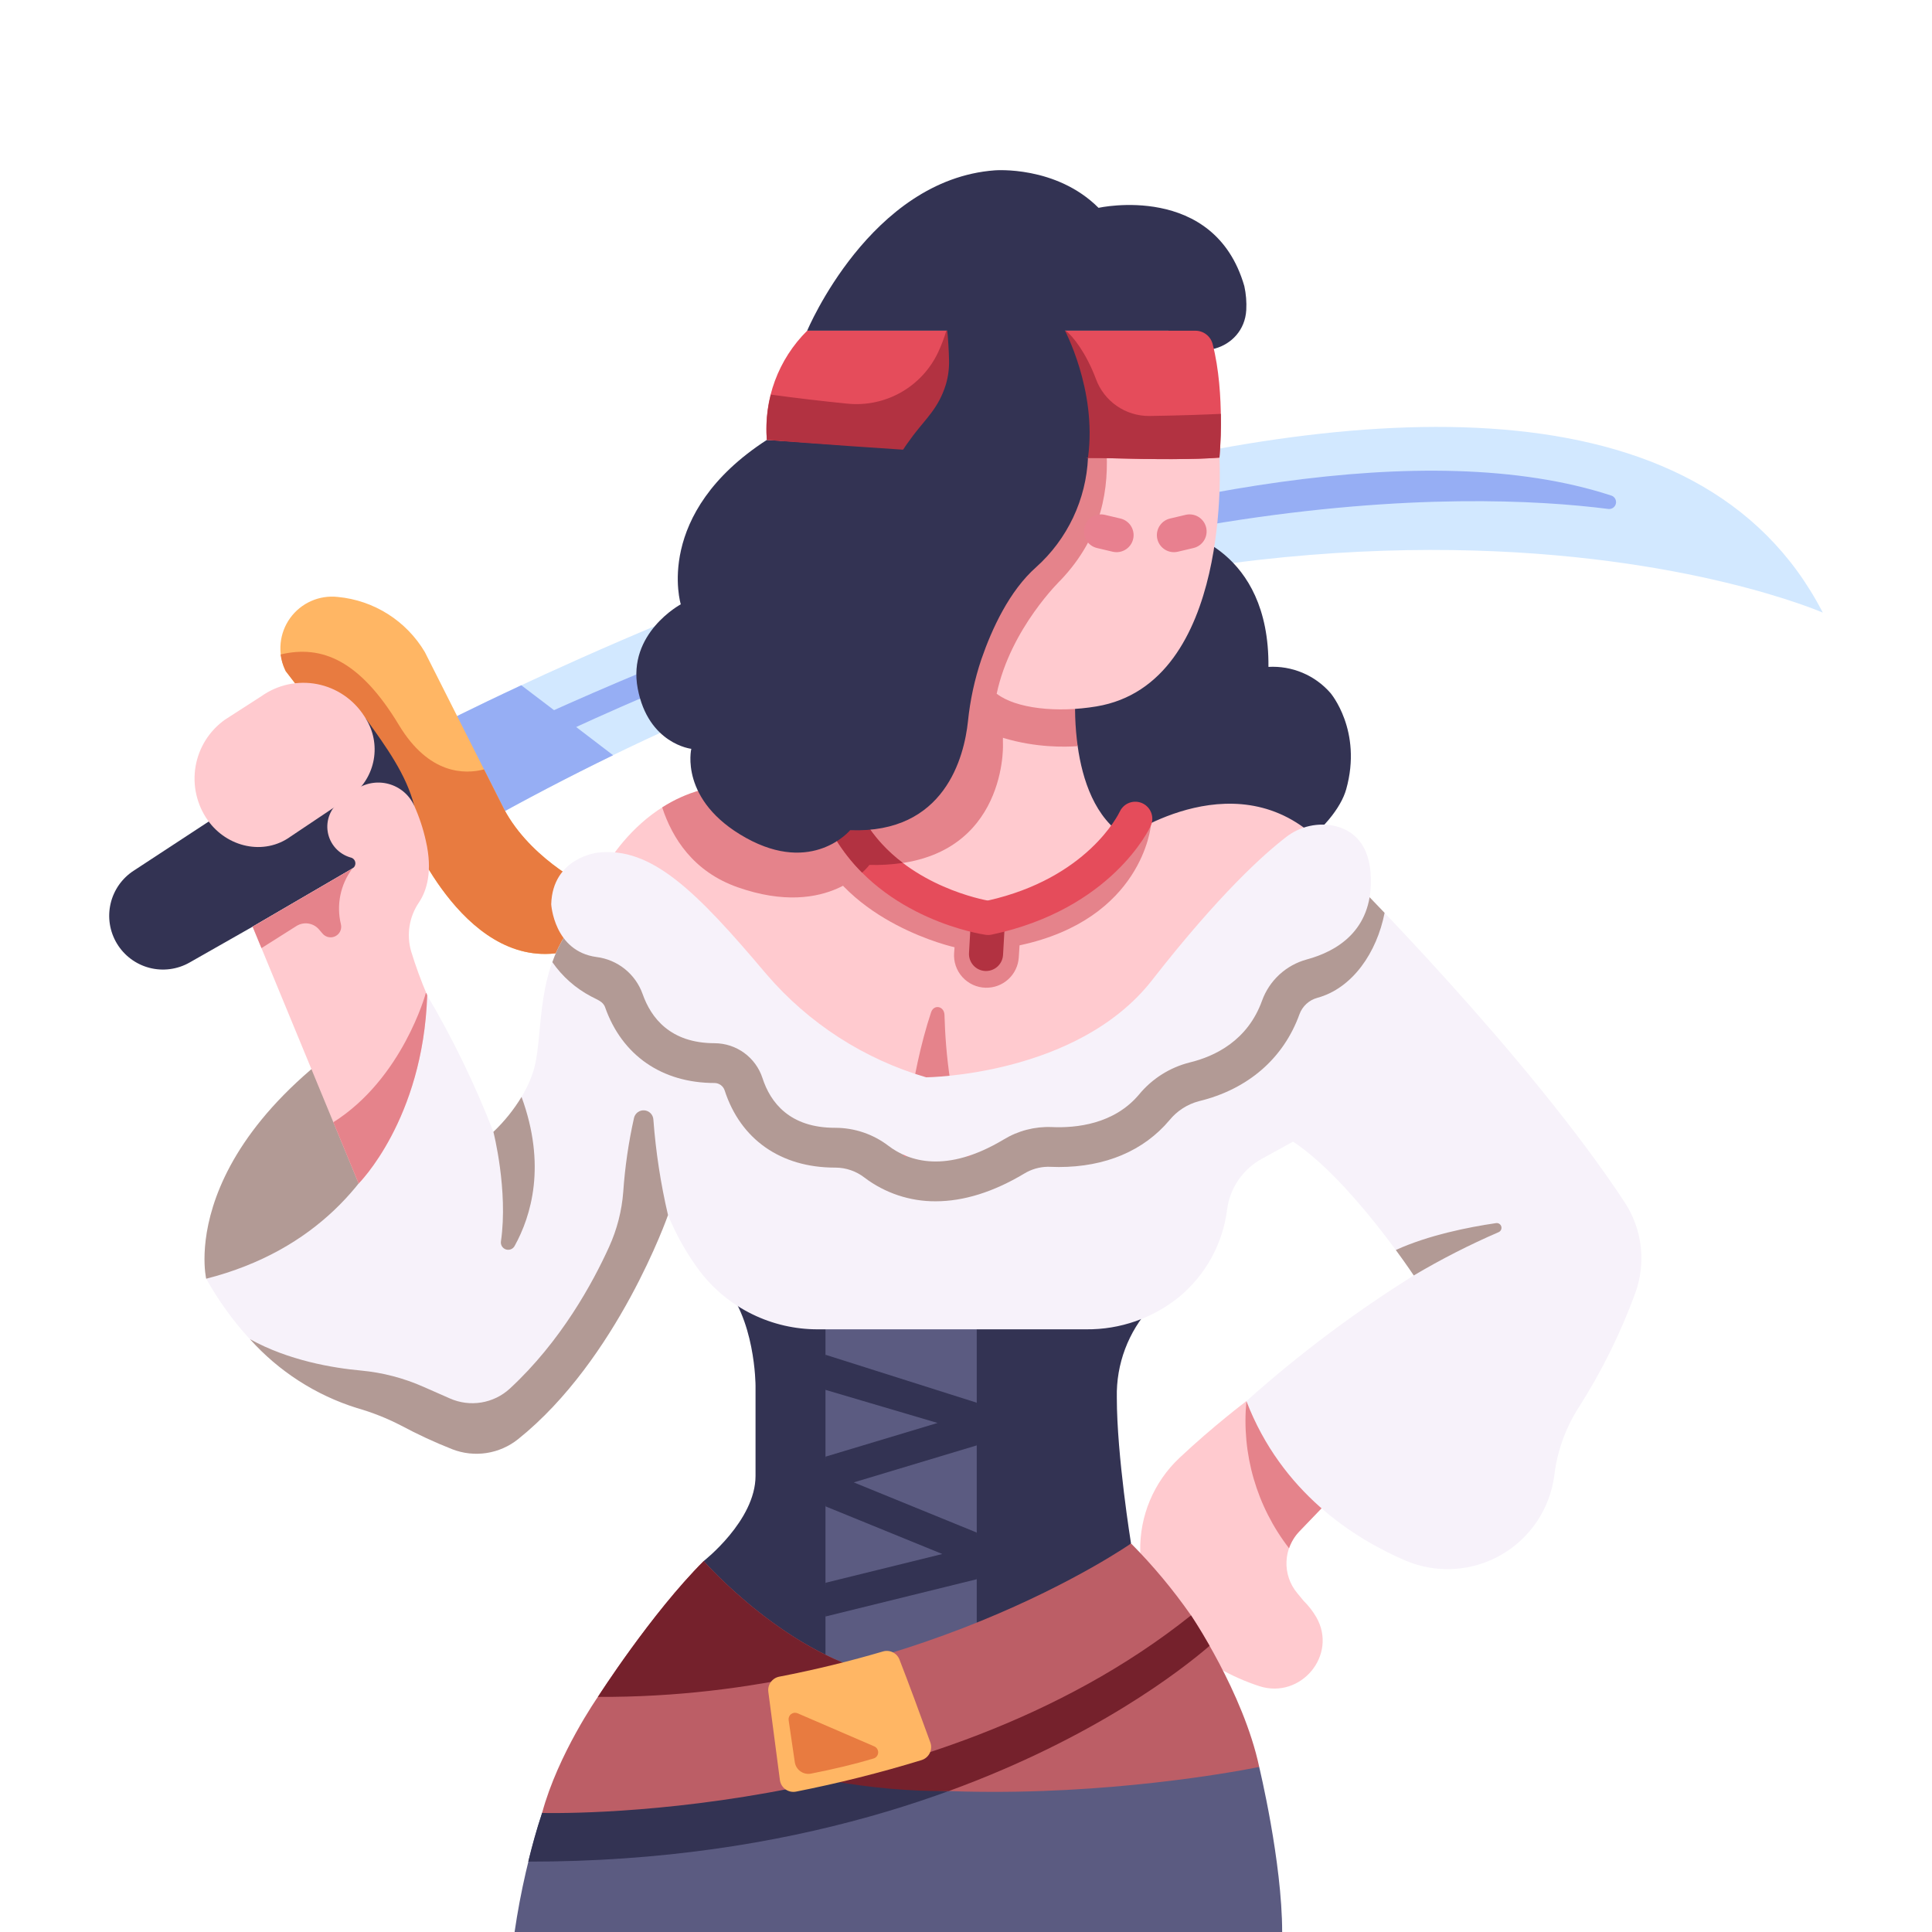 <svg width="340" height="340" viewBox="0 0 340 340" fill="none" xmlns="http://www.w3.org/2000/svg">
<g clip-path="url(#clip0_2_313)">
<path d="M219.345 246.574C219.345 246.574 213.514 250.96 207.545 256.583C205.322 258.678 203.562 261.215 202.377 264.03C201.191 266.845 200.608 269.877 200.663 272.932C200.718 275.986 201.411 278.995 202.697 281.765C203.983 284.536 205.834 287.007 208.131 289.021C212.058 292.487 216.652 295.114 221.631 296.739C228.931 299.082 235.456 291.254 231.651 284.602C231.032 283.539 230.273 282.564 229.396 281.702L228.25 280.31C226.982 278.77 226.324 276.818 226.401 274.825C226.477 272.831 227.283 270.935 228.665 269.497L235.829 262.039L219.345 246.574Z" fill="#FFCACF"/>
<path d="M228.661 269.5C227.85 270.345 227.232 271.357 226.849 272.464C221.147 265.103 218.465 255.846 219.349 246.577L235.829 262.042L228.661 269.5Z" fill="#E5838B"/>
<path d="M77.313 127.585C77.313 127.585 277.623 24.117 320.783 107.813C320.783 107.813 225.6 66.025 84.568 145.105L77.313 127.585Z" fill="#D2E8FF"/>
<path d="M87.611 129.551C87.611 129.551 218.217 65.854 283.574 87.214C283.859 87.31 284.098 87.508 284.245 87.769C284.392 88.031 284.437 88.338 284.371 88.631C284.304 88.924 284.132 89.182 283.886 89.355C283.641 89.528 283.34 89.604 283.042 89.568C258.376 86.426 191.172 84.568 90.942 132.849L87.611 129.551Z" fill="#96AEF4"/>
<path d="M107.894 132.908C100.266 136.617 92.494 140.66 84.568 145.108L77.313 127.588C77.313 127.588 82.64 124.837 91.738 120.596C97.037 124.607 103.283 129.378 107.894 132.908Z" fill="#96AEF4"/>
<path d="M88.238 141.466L74.765 114.751C73.156 112.041 70.928 109.749 68.264 108.064C65.601 106.378 62.577 105.346 59.438 105.051C57.837 104.873 56.218 105.124 54.746 105.777C53.275 106.43 52.002 107.463 51.06 108.769C50.119 110.075 49.541 111.608 49.386 113.211C49.23 114.814 49.504 116.429 50.178 117.892C50.214 117.968 50.251 118.044 50.29 118.12L72.035 146.414C72.035 146.414 82.308 171.876 100.116 167.341L103.007 155.795C103.007 155.795 92.635 150.749 88.238 141.466Z" fill="#FFB664"/>
<path d="M50.178 117.891C49.771 117.034 49.503 116.117 49.385 115.175C56.646 113.441 63.342 116.218 70.199 127.585C75.487 136.349 81.799 136.277 85.18 135.403L88.238 141.466C92.638 150.749 103.007 155.794 103.007 155.794L100.116 167.34C82.308 171.875 72.035 146.413 72.035 146.413L50.29 118.119C50.251 118.043 50.214 117.967 50.178 117.891Z" fill="#E87B40"/>
<path d="M202.542 230C198.564 234.341 196.415 240.05 196.542 245.936C196.542 256.218 199.042 271.628 199.042 271.628C199.042 271.628 183.001 290.228 151.129 301.883C139.929 291.609 125.161 279.266 123.829 274.722C123.829 274.722 132.962 267.611 132.962 259.729V243.877C132.962 243.877 132.962 231.731 126.888 225.571L202.542 230Z" fill="#333353"/>
<path d="M145.27 226.646L171.891 228.2V246.85C171.349 249.324 171.349 251.886 171.891 254.36V269.703C171.251 272.403 171.251 275.214 171.891 277.914V292.33C165.242 296.069 158.301 299.261 151.135 301.876L145.27 296.041V284.479C145.659 282.521 145.659 280.505 145.27 278.547V265.09C145.853 262.206 145.853 259.235 145.27 256.351V244.594C146.111 243.299 145.691 240.857 145.27 238.415V226.646Z" fill="#5B5B81"/>
<path d="M171.891 277.918L145.27 284.478V278.547L165.833 273.479L145.27 265.09V256.351L164.996 250.417L145.27 244.594V238.415L171.891 246.854V254.364L150.245 260.876L171.891 269.707V277.918Z" fill="#333353"/>
<path d="M221.595 310.952C221.595 310.952 225.64 327.627 225.64 340.052H90.55C91.588 332.931 93.21 325.907 95.4 319.052L107.195 308.094L205.876 302.694L221.595 310.952Z" fill="#5B5B81"/>
<path d="M95.4 319.05L107.2 308.092L192.725 303.414C172.918 314.556 139.682 327.656 92.964 327.614C93.627 324.851 94.437 321.9 95.4 319.05Z" fill="#333353"/>
<path d="M209.6 284.282C209.6 284.282 218.82 297.882 221.6 310.952C221.6 310.952 146.907 326.67 105.221 298.628C105.221 298.628 114.603 283.96 123.844 274.719C123.844 274.719 138.92 291.927 156.429 294.996L209.6 284.282Z" fill="#BC5E66"/>
<path d="M207.681 93.605C207.681 93.605 223.428 96.476 223.225 117.362C225.27 117.246 227.315 117.598 229.204 118.391C231.093 119.184 232.776 120.398 234.125 121.94C234.125 121.94 239.812 128.559 236.905 138.912C235.082 145.402 223.627 155.551 211.162 153.212C191.091 149.44 179.823 139.312 179.823 139.312L175.923 120.669L180.852 103.349L207.681 93.605Z" fill="#333353"/>
<path d="M72.89 141.777C71.527 136.377 67.965 131.415 64.374 126.455L23.574 153.197C21.499 154.527 20.025 156.613 19.465 159.013C18.905 161.413 19.303 163.936 20.574 166.047C21.848 168.162 23.898 169.695 26.287 170.32C28.675 170.944 31.213 170.61 33.359 169.389L44.459 163.077L64.831 151.205L72.89 141.777Z" fill="#333353"/>
<path d="M227.553 200.911L222.078 203.922C220.436 204.815 219.028 206.081 217.965 207.618C216.903 209.155 216.216 210.92 215.961 212.771C215.223 218.821 212.195 224.357 207.5 228.243C202.887 231.983 197.115 233.996 191.177 233.938H143.947C139.944 233.953 135.991 233.045 132.395 231.285C128.799 229.525 125.658 226.96 123.214 223.789C120.912 220.725 119.012 217.38 117.559 213.834C117.559 213.834 108.687 239.252 91.159 253.277C89.556 254.557 87.644 255.395 85.616 255.705C83.588 256.015 81.514 255.788 79.601 255.045C76.514 253.828 73.501 252.433 70.576 250.867C68.098 249.585 65.497 248.555 62.814 247.791C56.967 246.076 45.201 240.798 36.283 225.035L74.94 174.756C79.575 182.555 83.551 190.728 86.828 199.188C86.828 199.188 92.284 194.305 94.008 187.988C95.732 181.671 94.008 170.183 101.762 161.567L163.8 193.444L237.03 153.812C237.03 153.812 268.894 185.675 285.885 211.538C287.432 213.88 288.409 216.551 288.736 219.339C289.064 222.126 288.734 224.951 287.773 227.588C285.2 234.607 281.876 241.328 277.86 247.633C275.564 251.191 274.095 255.219 273.56 259.42L273.521 259.726C273.132 262.62 272.079 265.384 270.445 267.804C268.811 270.223 266.64 272.233 264.101 273.674C261.562 275.116 258.724 275.951 255.809 276.115C252.894 276.279 249.98 275.766 247.296 274.618C238.259 270.733 225.528 262.631 219.347 246.574C228.514 238.374 238.368 230.975 248.8 224.46C248.8 224.46 237.6 207.516 227.553 200.911Z" fill="#F7F2FA"/>
<path d="M101.764 161.566L163.8 193.444L237.03 153.812C237.03 153.812 239.601 156.383 243.666 160.651C242.297 167.623 238.025 173.93 231.796 175.612C231.089 175.809 230.438 176.171 229.899 176.668C229.359 177.166 228.945 177.784 228.691 178.473C225.885 186.273 219.6 191.711 210.991 193.79C208.956 194.328 207.143 195.496 205.812 197.127C201.271 202.527 194.531 205.377 186.32 205.377C185.795 205.377 185.261 205.364 184.732 205.34C184.623 205.34 184.515 205.333 184.407 205.333C182.929 205.352 181.483 205.772 180.224 206.546C174.829 209.772 169.593 211.408 164.661 211.408C160.141 211.434 155.738 209.968 152.135 207.238C150.682 206.11 148.897 205.491 147.057 205.479H146.943C137.397 205.479 130.318 200.522 127.522 191.879C127.398 191.51 127.162 191.187 126.848 190.957C126.534 190.726 126.156 190.598 125.766 190.59C116.49 190.59 109.461 185.725 106.483 177.25C106.123 176.225 105.068 175.927 104.023 175.356C101.297 173.924 98.958 171.855 97.204 169.324C98.2 166.464 99.749 163.828 101.764 161.566Z" fill="#B29A95"/>
<path d="M186.366 121.1L189.652 131.311C190.474 137.178 192.657 144.02 198.16 147.327C198.16 147.327 218.405 133.064 233.129 148.938C233.129 148.938 206.672 196.79 159.28 194.029L105.216 154.919C105.216 154.919 112.808 137.895 130.523 138.125L167.792 110.285L186.366 121.1Z" fill="#FFCACF"/>
<path d="M202.525 145.318C202.525 145.318 201.058 161.765 179.425 166.364L179.288 168.487C179.194 169.958 178.535 171.336 177.447 172.331C176.359 173.326 174.929 173.861 173.455 173.824V173.824C172.681 173.805 171.918 173.629 171.215 173.306C170.511 172.983 169.88 172.52 169.361 171.945C168.842 171.37 168.446 170.696 168.197 169.962C167.947 169.229 167.849 168.453 167.91 167.681L167.986 166.701C167.986 166.701 149.047 162.531 143.053 147.849L150.958 148.335L163.468 157.492L176.152 159.751L187.272 157.939L199.046 144.374L202.525 145.318Z" fill="#E5838B"/>
<path d="M159.774 116.274L167.792 110.285L189.314 121.1C189.074 124.506 189.189 127.928 189.656 131.311C185.066 131.645 169.456 131.687 160.83 118.038C160.447 117.428 160.1 116.845 159.774 116.274Z" fill="#E5838B"/>
<path d="M129.836 156.149C122.019 153.409 118.299 147.483 116.536 142.09C120.702 139.411 125.571 138.03 130.523 138.122L167.792 110.285L179.427 116.13C177.389 120.879 176.392 126.01 176.504 131.177C176.504 131.177 177.17 152.777 153.004 152.213C153 152.213 146 161.816 129.836 156.149Z" fill="#E5838B"/>
<path d="M214.6 80.535C214.6 80.535 216.991 120.306 192.956 124.318C186.015 125.477 178.771 124.696 175.401 122.083L167.259 108.037V76.064L214.6 80.535Z" fill="#FFCACF"/>
<path d="M186.718 102.032C186.718 102.032 177.85 110.544 175.4 122.083C166.261 116.891 167.258 108.037 167.258 108.037V76.064L194.683 78.505C195.213 85.821 194.044 94.291 186.718 102.032Z" fill="#E5838B"/>
<path d="M173.526 170.881C174.291 170.88 175.028 170.587 175.584 170.062C176.14 169.536 176.475 168.818 176.519 168.054L176.883 161.717C176.908 161.322 176.855 160.926 176.727 160.552C176.599 160.178 176.397 159.833 176.135 159.536C175.873 159.24 175.555 158.999 175.199 158.826C174.843 158.653 174.456 158.553 174.061 158.53C173.666 158.508 173.271 158.563 172.897 158.694C172.524 158.825 172.18 159.028 171.886 159.292C171.591 159.557 171.352 159.876 171.181 160.234C171.011 160.591 170.913 160.978 170.893 161.373L170.529 167.709C170.483 168.503 170.755 169.283 171.284 169.877C171.813 170.472 172.557 170.831 173.351 170.877C173.41 170.88 173.468 170.881 173.526 170.881Z" fill="#B23241"/>
<path d="M166.214 178.622C166.389 185.061 167.281 195.155 170.783 203.499H159.027C159.027 203.499 160.027 189.631 163.856 178.147C164.343 176.684 166.172 177.05 166.214 178.622Z" fill="#E5838B"/>
<path d="M173.888 164.545C174.098 164.545 174.307 164.523 174.512 164.48C195.581 160 202.251 145.916 202.525 145.318C202.849 144.597 202.875 143.777 202.598 143.036C202.321 142.296 201.762 141.695 201.044 141.364C200.326 141.033 199.506 140.999 198.763 141.269C198.02 141.539 197.414 142.092 197.076 142.807C196.833 143.321 191.327 154.555 173.826 158.488C171.188 157.976 158.569 155.028 152.178 144.538C151.973 144.201 151.704 143.909 151.386 143.676C151.068 143.444 150.707 143.276 150.324 143.183C149.941 143.09 149.544 143.073 149.154 143.134C148.765 143.194 148.392 143.331 148.055 143.536C147.719 143.741 147.426 144.01 147.193 144.328C146.961 144.646 146.793 145.007 146.7 145.39C146.607 145.773 146.59 146.17 146.651 146.56C146.711 146.949 146.848 147.322 147.053 147.659C155.675 161.812 172.74 164.411 173.462 164.515C173.603 164.535 173.746 164.545 173.888 164.545V164.545Z" fill="#E54C5B"/>
<path d="M148.055 143.536C148.734 143.122 149.55 142.995 150.324 143.182C151.097 143.37 151.764 143.857 152.178 144.536C153.934 147.375 156.209 149.859 158.884 151.857C156.938 152.147 154.97 152.265 153.003 152.211C152.615 152.703 152.184 153.158 151.713 153.571C149.931 151.791 148.367 149.806 147.053 147.657C146.64 146.978 146.513 146.162 146.701 145.389C146.889 144.616 147.376 143.95 148.055 143.536V143.536Z" fill="#B23241"/>
<path d="M193.324 36.574C193.324 36.574 213.7 32.029 218.981 50.356C219.284 51.737 219.399 53.154 219.322 54.566C218.922 61.646 209.675 64.253 205.741 58.354L205.641 58.199H142.05C142.05 58.199 153.15 31.589 175.081 29.977C175.081 29.977 185.847 29.1 193.324 36.574Z" fill="#333353"/>
<path d="M191.471 80.528C191.309 84.186 190.418 87.775 188.852 91.085C187.287 94.395 185.076 97.359 182.351 99.805C177.618 103.988 174.551 110.685 172.72 115.98C171.516 119.546 170.718 123.236 170.341 126.98C169.677 133.138 166.322 146.748 149.616 146.095C149.616 146.095 143.048 154.01 131.259 147.442C119.47 140.874 121.659 131.78 121.659 131.78C121.659 131.78 114.081 130.938 112.228 121.17C110.375 111.402 119.807 106.35 119.807 106.35C119.807 106.35 114.897 90.416 134.951 77.416L191.471 80.528Z" fill="#333353"/>
<path d="M235.084 145.4C233.569 145.037 231.991 145.023 230.469 145.359C228.948 145.694 227.522 146.371 226.3 147.337C222.426 150.319 214.558 157.357 202.758 172.478C189.58 189.364 162.985 189.589 162.985 189.589C152.059 186.391 142.297 180.089 134.885 171.448C122.419 156.666 114.606 148.98 105.216 150.048C105.216 150.048 97.241 150.882 97.005 159.132C97.005 159.132 97.477 167.398 104.968 168.418C106.792 168.644 108.517 169.372 109.951 170.522C111.385 171.671 112.471 173.196 113.088 174.927C114.567 179.134 117.973 183.586 125.769 183.588C127.638 183.597 129.457 184.194 130.968 185.295C132.478 186.396 133.603 187.945 134.183 189.722C135.558 193.969 138.919 198.5 147.011 198.475C150.394 198.479 153.681 199.597 156.365 201.656C159.965 204.387 166.499 206.593 176.633 200.534C179.163 198.992 182.091 198.23 185.052 198.344C189.405 198.544 196.064 197.837 200.452 192.616C202.74 189.839 205.856 187.865 209.344 186.982C213.822 185.9 219.57 183.131 222.1 176.099C222.733 174.348 223.779 172.776 225.147 171.514C226.516 170.253 228.169 169.339 229.965 168.851C235.15 167.451 241.455 163.856 241.254 154.651C241.123 148.484 238.086 146.171 235.084 145.4Z" fill="#F7F2FA"/>
<path d="M74.942 174.756C74.942 174.756 75.38 215.036 36.285 225.035C36.285 225.035 30.022 198.593 74.942 174.756Z" fill="#B29A95"/>
<path d="M75.181 175.148C74.106 172.637 73.166 170.07 72.365 167.459C71.938 166.01 71.839 164.483 72.073 162.991C72.307 161.498 72.87 160.076 73.72 158.827C75.086 156.787 76.188 153.374 74.942 147.967C74.471 145.839 73.783 143.765 72.889 141.777C72.462 140.842 71.833 140.013 71.047 139.35C70.261 138.688 69.337 138.208 68.343 137.947C67.349 137.685 66.309 137.647 65.298 137.836C64.288 138.026 63.332 138.437 62.5 139.041L59.936 140.907C59.084 141.524 58.421 142.367 58.022 143.34C57.624 144.314 57.505 145.38 57.68 146.417C57.855 147.454 58.317 148.422 59.013 149.211C59.709 150 60.612 150.578 61.62 150.881L61.787 150.927C61.984 150.985 62.16 151.1 62.293 151.257C62.426 151.414 62.51 151.607 62.534 151.811C62.558 152.015 62.522 152.222 62.429 152.406C62.337 152.59 62.192 152.743 62.014 152.845L44.456 163.077L63.114 208.277C63.114 208.277 74.456 197.03 75.181 175.148Z" fill="#FFCACF"/>
<path d="M105.216 298.628C105.216 298.628 114.598 283.96 123.838 274.719C123.838 274.719 138.915 291.927 156.424 294.996L176.635 290.924L209.6 284.282C209.6 284.282 211 286.349 212.87 289.637C207.92 293.899 192.633 305.83 166.961 315.198C138.775 315.515 111.932 303.414 105.216 298.628Z" fill="#75212C"/>
<path d="M46.034 122.5L39.597 126.645C38.233 127.612 37.074 128.838 36.185 130.253C35.295 131.668 34.694 133.245 34.415 134.893C34.135 136.541 34.184 138.228 34.557 139.857C34.93 141.486 35.621 143.026 36.59 144.388V144.388C39.956 149.119 46.462 150.622 51.157 147.205L62 139.943C63.992 138.385 65.337 136.145 65.775 133.654C66.213 131.164 65.714 128.599 64.373 126.455C64.287 126.318 64.2 126.179 64.111 126.039C63.185 124.587 61.973 123.338 60.55 122.368C59.127 121.398 57.521 120.727 55.831 120.396C54.14 120.066 52.401 120.081 50.717 120.443C49.032 120.805 47.44 121.504 46.034 122.5Z" fill="#FFCACF"/>
<path d="M199.048 271.625C199.048 271.625 160.037 298.909 105.216 298.625C105.216 298.625 98.216 308.64 95.4 319.047C95.4 319.047 163.47 321.127 209.6 284.279C206.453 279.766 202.923 275.532 199.048 271.625Z" fill="#BC5E66"/>
<path d="M162.185 309.746C154.916 311.975 147.537 313.827 140.078 315.297C139.757 315.359 139.426 315.355 139.107 315.285C138.787 315.215 138.486 315.079 138.221 314.888C137.956 314.696 137.733 314.452 137.565 314.171C137.398 313.89 137.291 313.577 137.249 313.253L135.212 297.726C135.134 297.119 135.292 296.505 135.652 296.01C136.012 295.515 136.547 295.176 137.149 295.063C143.603 293.819 149.696 292.303 155.378 290.632C155.953 290.46 156.571 290.51 157.111 290.773C157.65 291.035 158.071 291.491 158.29 292.05C159.89 296.15 161.975 301.816 163.725 306.642C163.835 306.947 163.882 307.27 163.863 307.593C163.845 307.916 163.761 308.233 163.617 308.523C163.473 308.812 163.272 309.07 163.026 309.281C162.78 309.491 162.494 309.649 162.185 309.746V309.746Z" fill="#FFB664"/>
<path d="M245.642 219.978C251.405 217.352 258.464 215.952 263.276 215.249C263.476 215.219 263.679 215.262 263.85 215.37C264.02 215.478 264.145 215.645 264.202 215.838C264.259 216.032 264.244 216.24 264.16 216.423C264.076 216.606 263.928 216.753 263.744 216.836C258.605 219.057 253.614 221.603 248.8 224.46C248.8 224.46 247.6 222.645 245.642 219.978Z" fill="#B29A95"/>
<path d="M91.166 253.274C89.561 254.556 87.648 255.393 85.618 255.704C83.588 256.014 81.512 255.786 79.598 255.043C76.513 253.827 73.501 252.432 70.578 250.867C68.1 249.585 65.499 248.555 62.816 247.791C55.563 245.519 49.058 241.331 43.987 235.67C50.766 239.429 58.587 240.746 63.544 241.195C67.342 241.55 71.057 242.519 74.544 244.066L79.181 246.107C80.914 246.874 82.833 247.12 84.703 246.813C86.573 246.507 88.313 245.662 89.71 244.382C98.728 236.059 104.349 225.7 107.19 219.435C108.585 216.37 109.429 213.082 109.683 209.724C109.985 205.353 110.618 201.012 111.575 196.737C111.669 196.332 111.905 195.974 112.241 195.729C112.578 195.484 112.991 195.368 113.405 195.404C113.82 195.439 114.208 195.622 114.498 195.921C114.788 196.219 114.96 196.612 114.984 197.027C115.406 202.687 116.267 208.307 117.558 213.834C117.558 213.834 108.688 239.248 91.166 253.274Z" fill="#B29A95"/>
<path d="M91.784 193.04C96.17 205.034 93.511 213.959 90.552 219.292C90.403 219.554 90.168 219.755 89.886 219.861C89.604 219.967 89.294 219.971 89.01 219.872C88.725 219.774 88.485 219.578 88.329 219.32C88.174 219.063 88.114 218.759 88.159 218.461C89.459 209.456 86.83 199.188 86.83 199.188C88.748 197.369 90.414 195.301 91.784 193.04V193.04Z" fill="#B29A95"/>
<path d="M196.495 97.173C197.231 97.173 197.941 96.903 198.49 96.413C199.039 95.924 199.39 95.25 199.475 94.519C199.56 93.789 199.373 93.052 198.951 92.45C198.528 91.848 197.899 91.422 197.183 91.253L194.434 90.603C193.66 90.42 192.844 90.552 192.167 90.969C191.49 91.387 191.007 92.057 190.824 92.832C190.64 93.606 190.772 94.421 191.19 95.098C191.608 95.775 192.278 96.259 193.052 96.442L195.801 97.092C196.028 97.146 196.261 97.173 196.495 97.173V97.173Z" fill="#E8808F"/>
<path d="M206.593 97.173C206.826 97.173 207.059 97.146 207.286 97.092L210.035 96.442C210.418 96.351 210.78 96.186 211.1 95.955C211.419 95.725 211.69 95.434 211.897 95.098C212.104 94.763 212.243 94.39 212.306 94.001C212.369 93.612 212.354 93.215 212.264 92.832C212.173 92.448 212.007 92.086 211.777 91.767C211.546 91.447 211.255 91.176 210.92 90.969C210.585 90.763 210.212 90.624 209.823 90.561C209.434 90.498 209.036 90.512 208.653 90.603L205.904 91.253C205.188 91.422 204.559 91.848 204.136 92.45C203.714 93.052 203.527 93.789 203.612 94.52C203.697 95.251 204.048 95.925 204.598 96.414C205.147 96.903 205.857 97.173 206.593 97.173Z" fill="#E8808F"/>
<path d="M210.344 58.2H142.05C139.535 60.691 137.597 63.703 136.37 67.023C135.143 70.344 134.659 73.892 134.95 77.42C134.95 77.42 197.457 81.92 214.598 80.536C214.598 80.536 215.687 69.396 213.398 60.517C213.217 59.847 212.819 59.257 212.266 58.837C211.714 58.418 211.038 58.194 210.344 58.2V58.2Z" fill="#E54C5B"/>
<path d="M134.951 77.419C134.756 74.741 134.993 72.048 135.651 69.445C140.195 70.067 144.702 70.593 149.131 71.037C152.411 71.368 155.713 70.669 158.579 69.039C161.445 67.408 163.732 64.926 165.123 61.937C165.682 60.725 166.157 59.477 166.546 58.201H187.546C188.834 59.16 191.166 62.165 192.857 66.674C193.559 68.6 194.84 70.262 196.524 71.432C198.208 72.601 200.213 73.221 202.263 73.206C207.973 73.122 212.32 72.953 214.85 72.833C214.899 75.402 214.817 77.972 214.603 80.533C210.296 80.881 203.123 80.857 194.803 80.627C176.966 80.8 134.951 77.419 134.951 77.419Z" fill="#B23241"/>
<path d="M187.241 57.841C187.241 57.841 193.101 68.598 191.471 80.528L153.554 91.435C153.554 91.435 154.237 85.173 160.698 76.635C162.941 73.668 165.168 71.816 166.451 67.68C166.869 66.27 167.059 64.802 167.015 63.332C166.988 61.849 166.84 59.258 166.662 57.846L187.241 57.841Z" fill="#333353"/>
<path d="M153.854 307.332L140.362 301.509C140.176 301.429 139.972 301.4 139.771 301.425C139.571 301.45 139.38 301.528 139.22 301.651C139.059 301.774 138.934 301.938 138.858 302.126C138.782 302.313 138.758 302.518 138.787 302.718L139.871 310.11C139.919 310.434 140.032 310.744 140.204 311.023C140.375 311.301 140.601 311.542 140.869 311.731C141.136 311.919 141.439 312.052 141.759 312.12C142.079 312.188 142.409 312.19 142.73 312.127C146.752 311.338 150.52 310.433 153.738 309.465C153.961 309.397 154.158 309.262 154.302 309.079C154.445 308.895 154.529 308.672 154.542 308.439C154.555 308.206 154.495 307.975 154.372 307.777C154.249 307.579 154.068 307.424 153.854 307.332V307.332Z" fill="#E87B40"/>
<path d="M74.942 174.756H75.013C75.119 175.007 75.181 175.148 75.181 175.148C74.456 197.03 63.114 208.274 63.114 208.274L58.664 197.494C70.869 189.79 74.942 174.756 74.942 174.756Z" fill="#E5838B"/>
<path d="M59.991 162.64C60.093 163.048 60.055 163.478 59.882 163.861C59.709 164.243 59.411 164.557 59.038 164.749C58.665 164.942 58.237 165.003 57.825 164.922C57.413 164.841 57.04 164.623 56.767 164.303L56.14 163.569C55.66 163.007 54.993 162.637 54.262 162.527C53.531 162.417 52.785 162.574 52.16 162.969L46.015 166.854L44.456 163.078L62.014 152.846C60.975 154.228 60.255 155.823 59.905 157.516C59.555 159.21 59.584 160.959 59.991 162.64V162.64Z" fill="#E5838B"/>
</g>
<defs>
<clipPath id="clip0_2_313">
<rect width="340" height="340" fill="white"/>
</clipPath>
</defs>
</svg>
